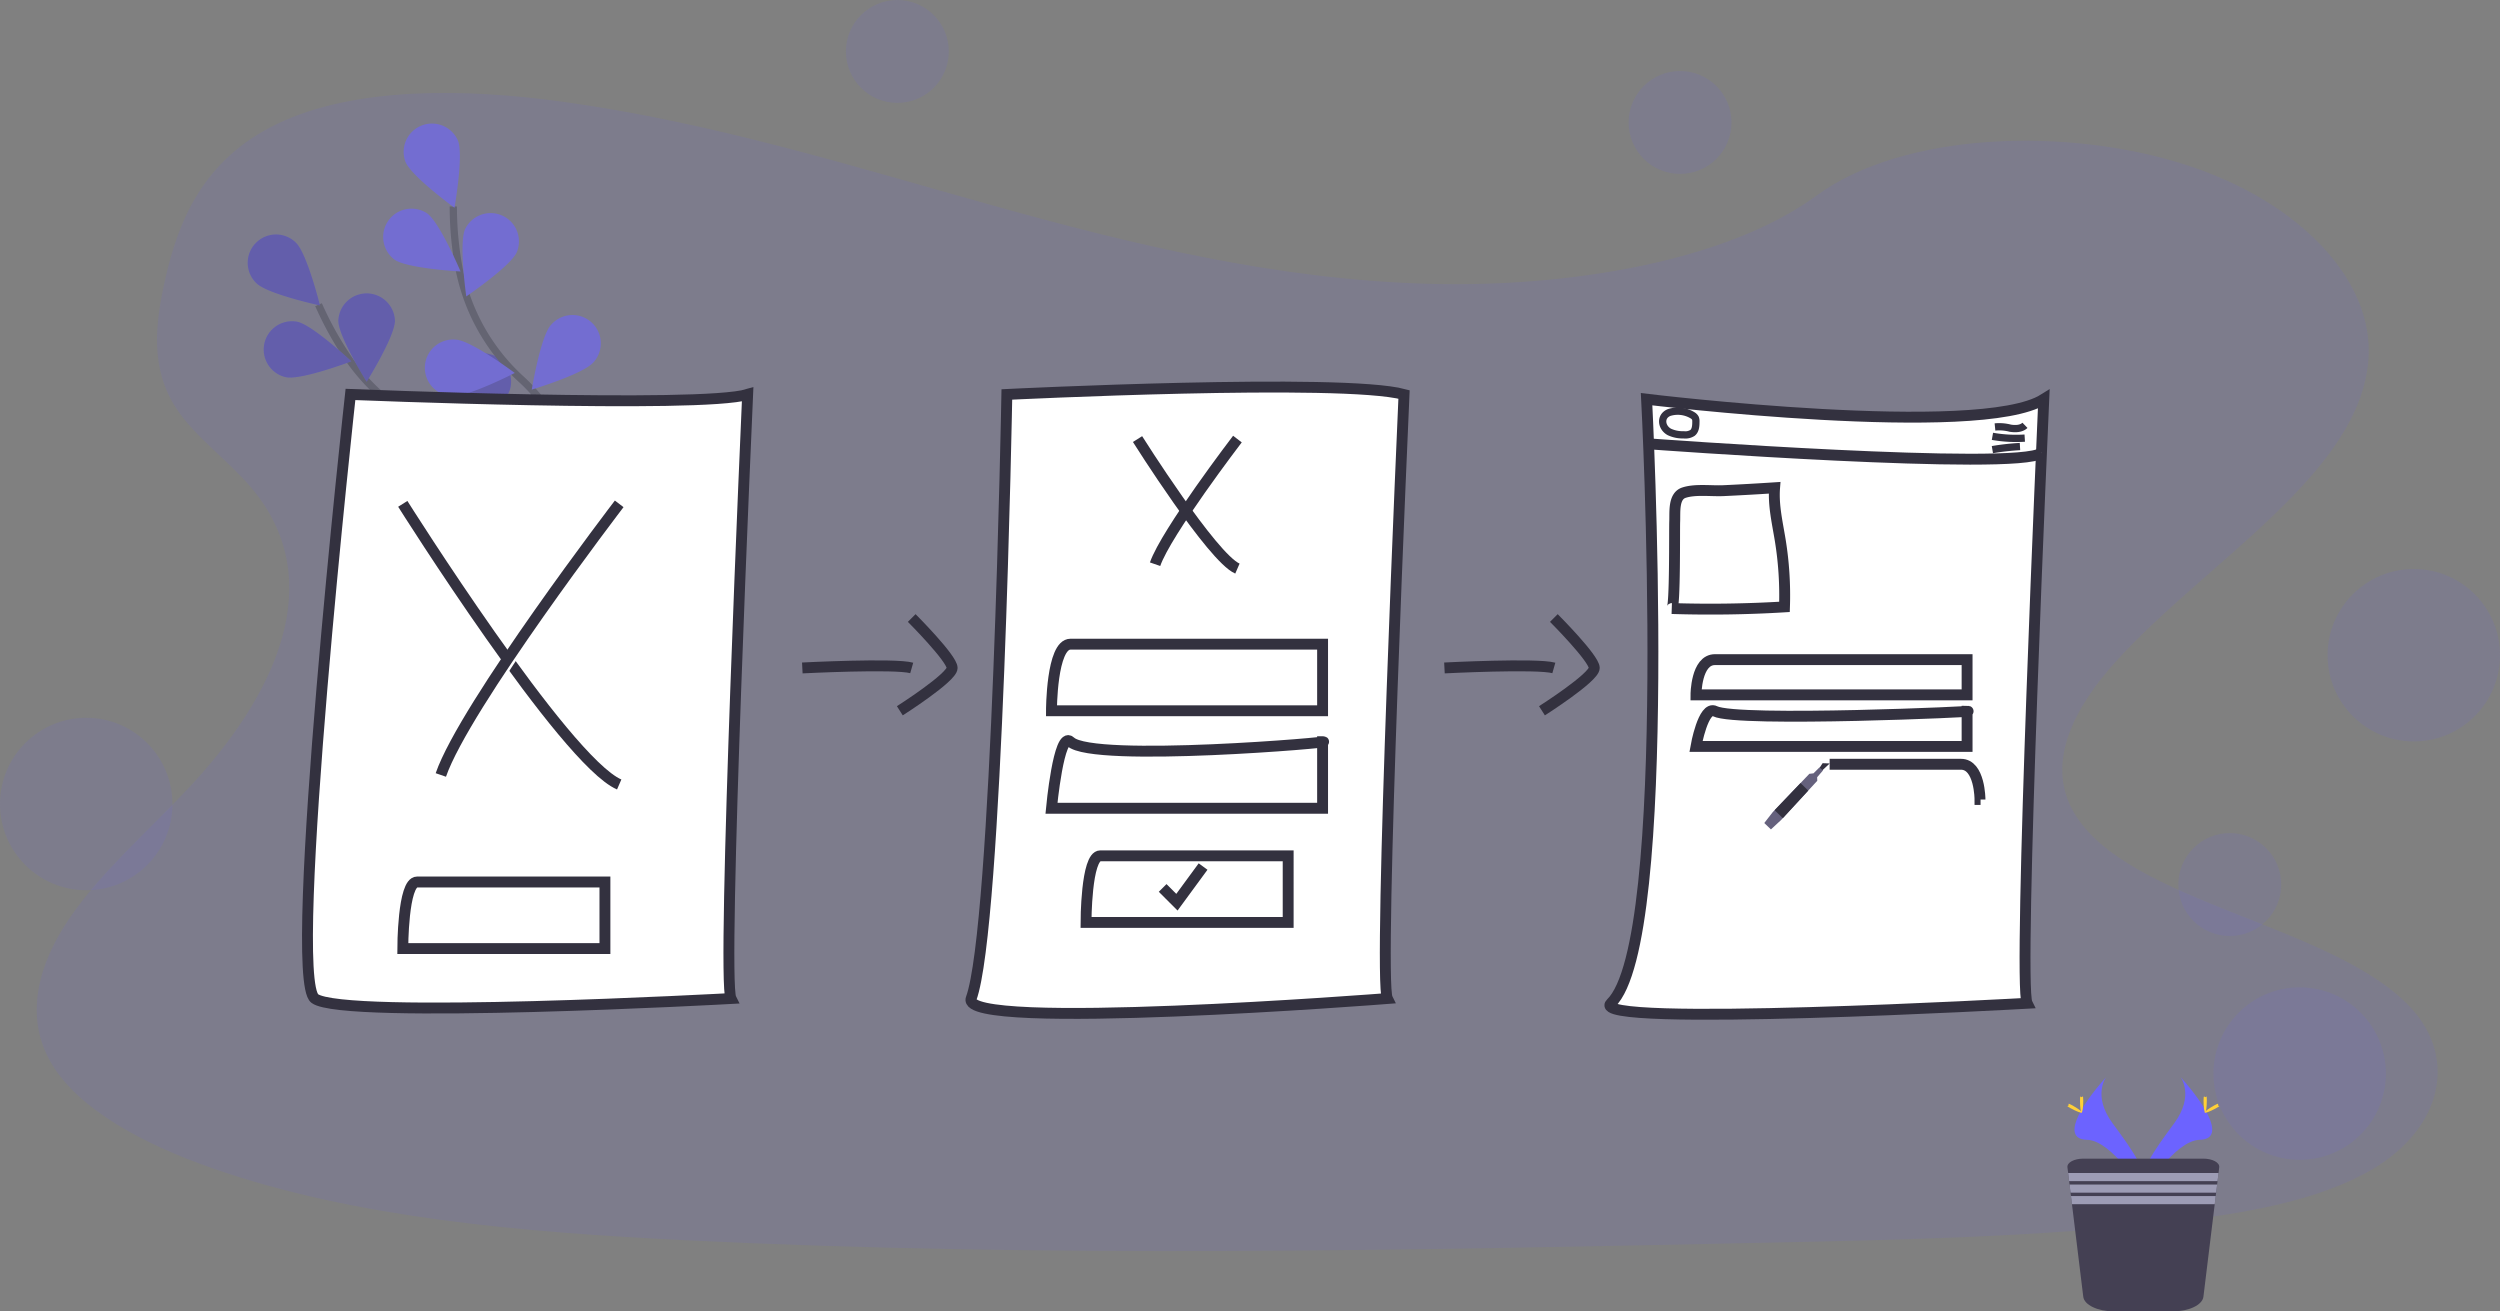 <svg id="branding-strategy-large" xmlns="http://www.w3.org/2000/svg" width="688.618" height="361.224" viewBox="0 0 688.618 361.224">
  <rect x="0" y="0" width="688.618" height="361.224" fill="#808080" stroke="none"/>
  <defs>
    <style>
      .cls-1, .cls-4 {
        fill: #6c63ff;
      }

      .cls-1 {
        opacity: 0.1;
      }

      .cls-2 {
        opacity: 0.6;
      }

      .cls-3, .cls-8 {
        fill: none;
      }

      .cls-3 {
        stroke: #535461;
      }

      .cls-3, .cls-6, .cls-7, .cls-8 {
        stroke-miterlimit: 10;
      }

      .cls-3, .cls-7 {
        stroke-width: 2px;
      }

      .cls-5 {
        opacity: 0.25;
      }

      .cls-6, .cls-7 {
        fill: #fff;
      }

      .cls-6, .cls-7, .cls-8 {
        stroke: #33313f;
      }

      .cls-6, .cls-8 {
        stroke-width: 3px;
      }

      .cls-9 {
        fill: #33313f;
      }

      .cls-10 {
        fill: #65617d;
      }

      .cls-11 {
        fill: #ffd037;
      }

      .cls-12 {
        fill: #444053;
      }

      .cls-13 {
        fill: #9d9cb5;
      }
    </style>
  </defs>
  <path id="Path_293" data-name="Path 293" class="cls-1" d="M474.094,175.543c-42.4-1.062-82.776-10.925-121.334-21.718s-76.769-22.752-118.137-28.469c-26.616-3.678-57.051-4.2-78.5,6.086-20.635,9.915-27.3,26.982-30.894,42.836-2.692,11.926-4.278,24.475,3.112,35.64,5.129,7.752,14.241,14.268,20.543,21.694,21.919,25.834,6.426,57.693-17.333,82.919-11.136,11.836-24.068,23.134-32.669,35.721s-12.577,27.029-5.057,39.88c7.461,12.747,25.234,22.3,44.486,29.031,39.1,13.668,85.16,17.577,130.105,19.791,99.454,4.905,199.445,2.781,299.161.656,36.907-.788,73.978-1.586,110.282-5.7,20.157-2.285,40.975-5.906,55.61-14.659,18.578-11.109,23.183-29.923,10.737-43.851-20.884-23.365-78.609-29.168-93.224-54.247-8.038-13.8.216-29.172,11.89-41.976,25.05-27.459,67.034-51.551,69.248-82.938,1.52-21.562-18.663-43.147-49.871-53.35-32.715-10.689-78.072-9.348-102.192,8.352C555.193,169.467,511.525,176.478,474.094,175.543Z" transform="translate(-79.73 -97.342)"/>
  <g id="flowers" class="cls-2" transform="translate(68.289 33.85)">
    <path id="Path_294" data-name="Path 294" class="cls-3" d="M289.832,306.531s-18.008-31.9-45.122-41.087a55.518,55.518,0,0,1-28.077-21.028A93.2,93.2,0,0,1,208.34,229.5" transform="translate(-188.887 -179.422)"/>
    <path id="Path_295" data-name="Path 295" class="cls-4" d="M181.013,213.45c3.085,3,17.477,6.1,17.477,6.1s-3.531-14.287-6.623-17.288a7.795,7.795,0,1,0-10.855,11.189Z" transform="translate(-178.645 -169.267)"/>
    <path id="Path_296" data-name="Path 296" class="cls-4" d="M191.372,251.867c4.225.838,17.988-4.383,17.988-4.383s-10.73-10.075-14.955-10.914a7.8,7.8,0,0,0-3.033,15.3Z" transform="translate(-180.868 -181.809)"/>
    <path id="Path_297" data-name="Path 297" class="cls-4" d="M234.481,294.749c4.068-1.409,13.318-12.859,13.318-12.859s-14.353-3.275-18.421-1.874a7.8,7.8,0,0,0,5.1,14.733Z" transform="translate(-194.334 -196.725)"/>
    <path id="Path_298" data-name="Path 298" class="cls-4" d="M276.666,319.176c4.251-.7,15.3-10.429,15.3-10.429s-13.586-5.66-17.838-4.959a7.8,7.8,0,0,0,2.535,15.388Z" transform="translate(-209.327 -205.024)"/>
    <path id="Path_299" data-name="Path 299" class="cls-4" d="M232.251,232.139c0,4.31-7.789,16.8-7.789,16.8s-7.8-12.447-7.8-16.79a7.8,7.8,0,0,1,15.591,0Z" transform="translate(-191.757 -177.645)"/>
    <path id="Path_300" data-name="Path 300" class="cls-4" d="M280.678,260.314c-1.31,4.114-12.446,13.7-12.446,13.7s-3.708-14.248-2.424-18.342a7.8,7.8,0,1,1,14.883,4.658Z" transform="translate(-208.616 -186.561)"/>
    <path id="Path_301" data-name="Path 301" class="cls-4" d="M323.4,295.988c-.57,4.271-9.964,15.61-9.964,15.61s-6.066-13.416-5.49-17.687a7.8,7.8,0,1,1,15.453,2.077Z" transform="translate(-223.232 -199.307)"/>
    <path id="Path_302" data-name="Path 302" class="cls-5" d="M181.013,213.45c3.085,3,17.477,6.1,17.477,6.1s-3.531-14.287-6.623-17.288a7.795,7.795,0,1,0-10.855,11.189Z" transform="translate(-178.645 -169.267)"/>
    <path id="Path_303" data-name="Path 303" class="cls-5" d="M191.372,251.867c4.225.838,17.988-4.383,17.988-4.383s-10.73-10.075-14.955-10.914a7.8,7.8,0,0,0-3.033,15.3Z" transform="translate(-180.868 -181.809)"/>
    <path id="Path_304" data-name="Path 304" class="cls-5" d="M234.481,294.749c4.068-1.409,13.318-12.859,13.318-12.859s-14.353-3.275-18.421-1.874a7.8,7.8,0,0,0,5.1,14.733Z" transform="translate(-194.334 -196.725)"/>
    <path id="Path_305" data-name="Path 305" class="cls-5" d="M276.666,319.176c4.251-.7,15.3-10.429,15.3-10.429s-13.586-5.66-17.838-4.959a7.8,7.8,0,0,0,2.535,15.388Z" transform="translate(-209.327 -205.024)"/>
    <path id="Path_306" data-name="Path 306" class="cls-5" d="M232.251,232.139c0,4.31-7.789,16.8-7.789,16.8s-7.8-12.447-7.8-16.79a7.8,7.8,0,0,1,15.591,0Z" transform="translate(-191.757 -177.645)"/>
    <path id="Path_307" data-name="Path 307" class="cls-5" d="M280.678,260.314c-1.31,4.114-12.446,13.7-12.446,13.7s-3.708-14.248-2.424-18.342a7.8,7.8,0,1,1,14.883,4.658Z" transform="translate(-208.616 -186.561)"/>
    <path id="Path_308" data-name="Path 308" class="cls-5" d="M323.4,295.988c-.57,4.271-9.964,15.61-9.964,15.61s-6.066-13.416-5.49-17.687a7.8,7.8,0,1,1,15.453,2.077Z" transform="translate(-223.232 -199.307)"/>
    <path id="Path_309" data-name="Path 309" class="cls-3" d="M308.34,291.653s-3.537-36.462-24.6-55.852a55.524,55.524,0,0,1-17.176-30.612,93.185,93.185,0,0,1-1.559-17" transform="translate(-208.431 -165.173)"/>
    <path id="Path_310" data-name="Path 310" class="cls-4" d="M244.581,163.768c1.612,4,13.508,12.663,13.508,12.663s2.568-14.5.956-18.493a7.8,7.8,0,0,0-14.464,5.83Z" transform="translate(-201.192 -153.054)"/>
    <path id="Path_311" data-name="Path 311" class="cls-4" d="M238.506,203.074c3.518,2.476,18.218,3.275,18.218,3.275s-5.725-13.56-9.25-16.036a7.8,7.8,0,0,0-8.968,12.754Z" transform="translate(-198.15 -165.416)"/>
    <path id="Path_312" data-name="Path 312" class="cls-4" d="M260.539,259.734c4.291.36,17.392-6.367,17.392-6.367s-11.791-8.811-16.082-9.171a7.8,7.8,0,1,0-1.31,15.538Z" transform="translate(-204.429 -184.481)"/>
    <path id="Path_313" data-name="Path 313" class="cls-4" d="M289,299.1c4.173,1.081,18.218-3.334,18.218-3.334s-10.134-10.678-14.3-11.791a7.8,7.8,0,1,0-3.93,15.067Z" transform="translate(-214.563 -198.085)"/>
    <path id="Path_314" data-name="Path 314" class="cls-4" d="M283.844,201.623c-1.742,3.931-13.927,12.2-13.927,12.2s-2.077-14.569-.334-18.506a7.8,7.8,0,0,1,14.261,6.308Z" transform="translate(-209.771 -166.028)"/>
    <path id="Path_315" data-name="Path 315" class="cls-4" d="M314.94,246.985c-2.843,3.23-16.94,7.468-16.94,7.468s2.378-14.523,5.241-17.759a7.8,7.8,0,1,1,11.719,10.291Z" transform="translate(-219.813 -180.988)"/>
    <path id="Path_316" data-name="Path 316" class="cls-4" d="M340.777,296.926c-2.254,3.669-15.427,10.232-15.427,10.232s-.111-14.72,2.142-18.395a7.8,7.8,0,0,1,13.285,8.162Z" transform="translate(-229.246 -198.581)"/>
  </g>
  <path id="Path_317" data-name="Path 317" class="cls-6" d="M215.526,267.24s96.3,3.93,109.4,0c0,0-7.206,161.15-4.586,166.39,0,0-106.778,5.9-114.639,0S215.526,267.24,215.526,267.24Z" transform="translate(-118.993 -158.589)"/>
  <path id="Path_318" data-name="Path 318" class="cls-6" d="M243.76,313.24s44.545,70.749,59.612,77.3" transform="translate(-132.816 -174.455)"/>
  <path id="Path_319" data-name="Path 319" class="cls-6" d="M308.891,313.24s-42.58,55.682-49.131,74.679" transform="translate(-138.335 -174.455)"/>
  <path id="Path_320" data-name="Path 320" class="cls-6" d="M243.76,472.24" transform="translate(-132.816 -229.297)"/>
  <path id="Path_321" data-name="Path 321" class="cls-6" d="M299.442,472.24H247.69c-3.93,0-3.93,18.342-3.93,18.342h55.682Z" transform="translate(-132.816 -229.297)"/>
  <path id="Path_322" data-name="Path 322" class="cls-6" d="M492.549,266.167s92.366-4.586,109.4,0c0,0-7.206,161.149-4.586,166.39,0,0-118.019,9.23-114.639,0C489.928,412.9,492.549,266.167,492.549,266.167Z" transform="translate(-215.215 -157.515)"/>
  <path id="Path_323" data-name="Path 323" class="cls-6" d="M552.71,286s20.556,32.656,27.513,35.676" transform="translate(-239.38 -165.059)"/>
  <path id="Path_324" data-name="Path 324" class="cls-6" d="M582.769,286s-19.652,25.7-22.679,34.47" transform="translate(-241.925 -165.059)"/>
  <path id="Path_325" data-name="Path 325" class="cls-6" d="M591.2,372.24H521.76c-5.241,0-5.241,18.342-5.241,18.342H591.2Z" transform="translate(-226.897 -194.805)"/>
  <path id="Path_326" data-name="Path 326" class="cls-6" d="M586.732,461.24H534.98c-3.93,0-3.93,18.342-3.93,18.342h55.682Z" transform="translate(-231.909 -225.503)"/>
  <path id="Path_327" data-name="Path 327" class="cls-6" d="M591.2,413.079c5.273,0-63.294,5.9-69.438,0-3.236-3.1-5.241,18.342-5.241,18.342H591.2Z" transform="translate(-226.897 -208.786)"/>
  <path id="Path_328" data-name="Path 328" class="cls-6" d="M488.87,370.256l3.93,3.93,7.206-9.826" transform="translate(-168.622 -125.675)"/>
  <path id="Path_329" data-name="Path 329" class="cls-6" d="M761.43,269.24s91.711,11.136,109.4,0c0,0-7.206,161.15-4.586,166.39,0,0-121.714,6.819-114.639,0C769.291,418.6,761.43,269.24,761.43,269.24Z" transform="translate(-307.88 -159.278)"/>
  <path id="Path_330" data-name="Path 330" class="cls-6" d="M786.21,312.74S799.423,333.7,803.9,335.668" transform="translate(-319.918 -174.282)"/>
  <path id="Path_331" data-name="Path 331" class="cls-6" d="M805.549,312.74S792.919,329.287,791,334.895" transform="translate(-321.571 -174.282)"/>
  <path id="Path_332" data-name="Path 332" class="cls-6" d="M862.2,378.74H792.761c-5.241,0-5.241,9.708-5.241,9.708H862.2Z" transform="translate(-320.371 -197.047)"/>
  <path id="Path_333" data-name="Path 333" class="cls-6" d="M843.73,422.74H879.9c5.241,0,5.241,9.708,5.241,9.708h.157" transform="translate(-339.759 -212.224)"/>
  <path id="Path_334" data-name="Path 334" class="cls-6" d="M862.2,400.345c5.273,0-63.294,3.118-69.438,0-3.236-1.638-5.241,9.7-5.241,9.7H862.2Z" transform="translate(-320.371 -204.443)"/>
  <path id="Path_335" data-name="Path 335" class="cls-6" d="M767.6,288s101.668,7.514,108.206,2.522" transform="translate(-313.5 -165.749)"/>
  <path id="Path_336" data-name="Path 336" class="cls-7" d="M913.25,280.672a11.89,11.89,0,0,1,4.225.341c1.408.216,3.007.19,4.029-.793" transform="translate(-363.737 -163.066)"/>
  <path id="Path_337" data-name="Path 337" class="cls-7" d="M912.18,284.85a37.492,37.492,0,0,0,8.9.491" transform="translate(-363.369 -164.663)"/>
  <path id="Path_338" data-name="Path 338" class="cls-7" d="M912.16,289.992a67.526,67.526,0,0,1,7.6-.852" transform="translate(-363.362 -166.142)"/>
  <path id="Path_339" data-name="Path 339" class="cls-7" d="M775.362,279.983a8.641,8.641,0,0,0,3.93.793,3.662,3.662,0,0,0,2.45-.531c.858-.694.93-1.965.93-3.072a2.307,2.307,0,0,0-.144-.989,1.969,1.969,0,0,0-.7-.734,7.879,7.879,0,0,0-6.518-.819C772.716,275.679,773.135,278.771,775.362,279.983Z" transform="translate(-315.543 -161.007)"/>
  <path id="Path_340" data-name="Path 340" class="cls-6" d="M805.666,306.48c-.38,4.848.779,9.662,1.559,14.464a94.518,94.518,0,0,1,1.166,18.342q-15.506.943-31.051.452c.963.033.72-21.906.812-23.923.118-2.581-.432-7.022,2.561-7.992,3.144-1.029,7.573-.393,10.874-.55Q798.623,306.945,805.666,306.48Z" transform="translate(-316.859 -172.123)"/>
  <path id="Path_341" data-name="Path 341" class="cls-8" d="M411.76,381.933s25.548-1.31,30.134,0" transform="translate(-190.763 -197.948)"/>
  <path id="Path_342" data-name="Path 342" class="cls-8" d="M456.035,361.24S467.172,372.376,467.172,375s-14.412,11.791-14.412,11.791" transform="translate(-204.905 -191.011)"/>
  <path id="Path_343" data-name="Path 343" class="cls-8" d="M681.76,381.933s25.548-1.31,30.134,0" transform="translate(-283.892 -197.948)"/>
  <path id="Path_344" data-name="Path 344" class="cls-8" d="M726.036,361.24S737.172,372.376,737.172,375s-14.412,11.791-14.412,11.791" transform="translate(-298.033 -191.011)"/>
  <ellipse id="Ellipse_40" data-name="Ellipse 40" class="cls-1" cx="14.169" cy="14.169" rx="14.169" ry="14.169" transform="translate(233.005 0)"/>
  <ellipse id="Ellipse_41" data-name="Ellipse 41" class="cls-1" cx="14.169" cy="14.169" rx="14.169" ry="14.169" transform="translate(448.598 19.561)"/>
  <ellipse id="Ellipse_42" data-name="Ellipse 42" class="cls-1" cx="14.169" cy="14.169" rx="14.169" ry="14.169" transform="translate(600.019 229.474)"/>
  <ellipse id="Ellipse_43" data-name="Ellipse 43" class="cls-1" cx="23.747" cy="23.747" rx="23.747" ry="23.747" transform="translate(641.125 156.728)"/>
  <ellipse id="Ellipse_44" data-name="Ellipse 44" class="cls-1" cx="23.747" cy="23.747" rx="23.747" ry="23.747" transform="translate(609.688 271.969)"/>
  <ellipse id="Ellipse_45" data-name="Ellipse 45" class="cls-1" cx="23.747" cy="23.747" rx="23.747" ry="23.747" transform="translate(0 197.716)"/>
  <path id="Path_346" data-name="Path 346" class="cls-9" d="M765.593,323.022l2.2-2.05-1.965-.072-1.028,1.572Z" transform="translate(-263.796 -110.685)"/>
  <path id="Path_347" data-name="Path 347" class="cls-10" d="M741.84,338,744.172,335l.517-.537,7.14-7.474,2.431-2.548,1.14-.131,1.638-1.631.963.845-1.592,1.86.033.976-2.49,2.7-7.009,7.605-.452.485-2.817,2.607Z" transform="translate(-255.877 -111.299)"/>
  <path id="Path_348" data-name="Path 348" class="cls-9" d="M746.19,336.734l7.14-7.474,2.123,2.07-7.009,7.605Z" transform="translate(-257.377 -113.569)"/>
  <path id="Path_368" data-name="Path 368" class="cls-4" d="M985.664,676.92s3.885,5.083-1.788,12.755-10.364,14.156-8.47,18.925c0,0,8.568-14.248,15.539-14.412S993.335,685.488,985.664,676.92Z" transform="translate(-385.029 -380.234)"/>
  <path id="Path_370" data-name="Path 370" class="cls-11" d="M1001.847,686.206c0,1.788-.2,3.236-.452,3.236s-.446-1.448-.446-3.236.249-.95.5-.95S1001.847,684.418,1001.847,686.206Z" transform="translate(-393.987 -383.042)"/>
  <path id="Path_371" data-name="Path 371" class="cls-11" d="M1004.485,689.407c-1.572.851-2.941,1.369-3.059,1.153s1.061-1.087,2.62-1.965.956-.229,1.074,0S1006.057,688.549,1004.485,689.407Z" transform="translate(-394.148 -384.107)"/>
  <path id="Path_372" data-name="Path 372" class="cls-4" d="M955.407,676.92S951.523,682,957.2,689.674s10.357,14.143,8.464,18.925c0,0-8.569-14.248-15.539-14.412S947.717,685.488,955.407,676.92Z" transform="translate(-375.27 -380.234)"/>
  <path id="Path_374" data-name="Path 374" class="cls-11" d="M949,686.206c0,1.788.2,3.236.446,3.236s.446-1.448.446-3.236-.249-.95-.5-.95S949,684.418,949,686.206Z" transform="translate(-376.069 -383.042)"/>
  <path id="Path_375" data-name="Path 375" class="cls-11" d="M944.658,689.407c1.572.851,2.941,1.369,3.059,1.153s-1.062-1.087-2.62-1.965-.95-.229-1.074,0S943.093,688.549,944.658,689.407Z" transform="translate(-374.242 -384.107)"/>
  <path id="Path_376" data-name="Path 376" class="cls-12" d="M985.523,713.578l-.19,1.585-.275,2.24-.112.93-.275,2.247-.118.93-.269,2.24-3.112,25.483c-.275,2.273-4,4.048-8.477,4.048H956.542c-4.481,0-8.2-1.775-8.47-4.048l-3.112-25.483-.275-2.24-.111-.93-.282-2.247-.111-.93-.269-2.24-.2-1.585c-.157-1.31,1.854-2.378,4.389-2.378h33.029C983.669,711.2,985.686,712.288,985.523,713.578Z" transform="translate(-374.243 -392.058)"/>
  <path id="Path_377" data-name="Path 377" class="cls-13" d="M911.04,615.87l-.275,2.234H869.888l-.269-2.234Z" transform="translate(-299.951 -292.765)"/>
  <path id="Path_378" data-name="Path 378" class="cls-13" d="M910.858,620.71l-.276,2.24h-40.1l-.275-2.24Z" transform="translate(-300.154 -294.434)"/>
  <path id="Path_379" data-name="Path 379" class="cls-13" d="M910.668,625.56l-.268,2.24H871.075l-.275-2.24Z" transform="translate(-300.358 -296.107)"/>
</svg>
